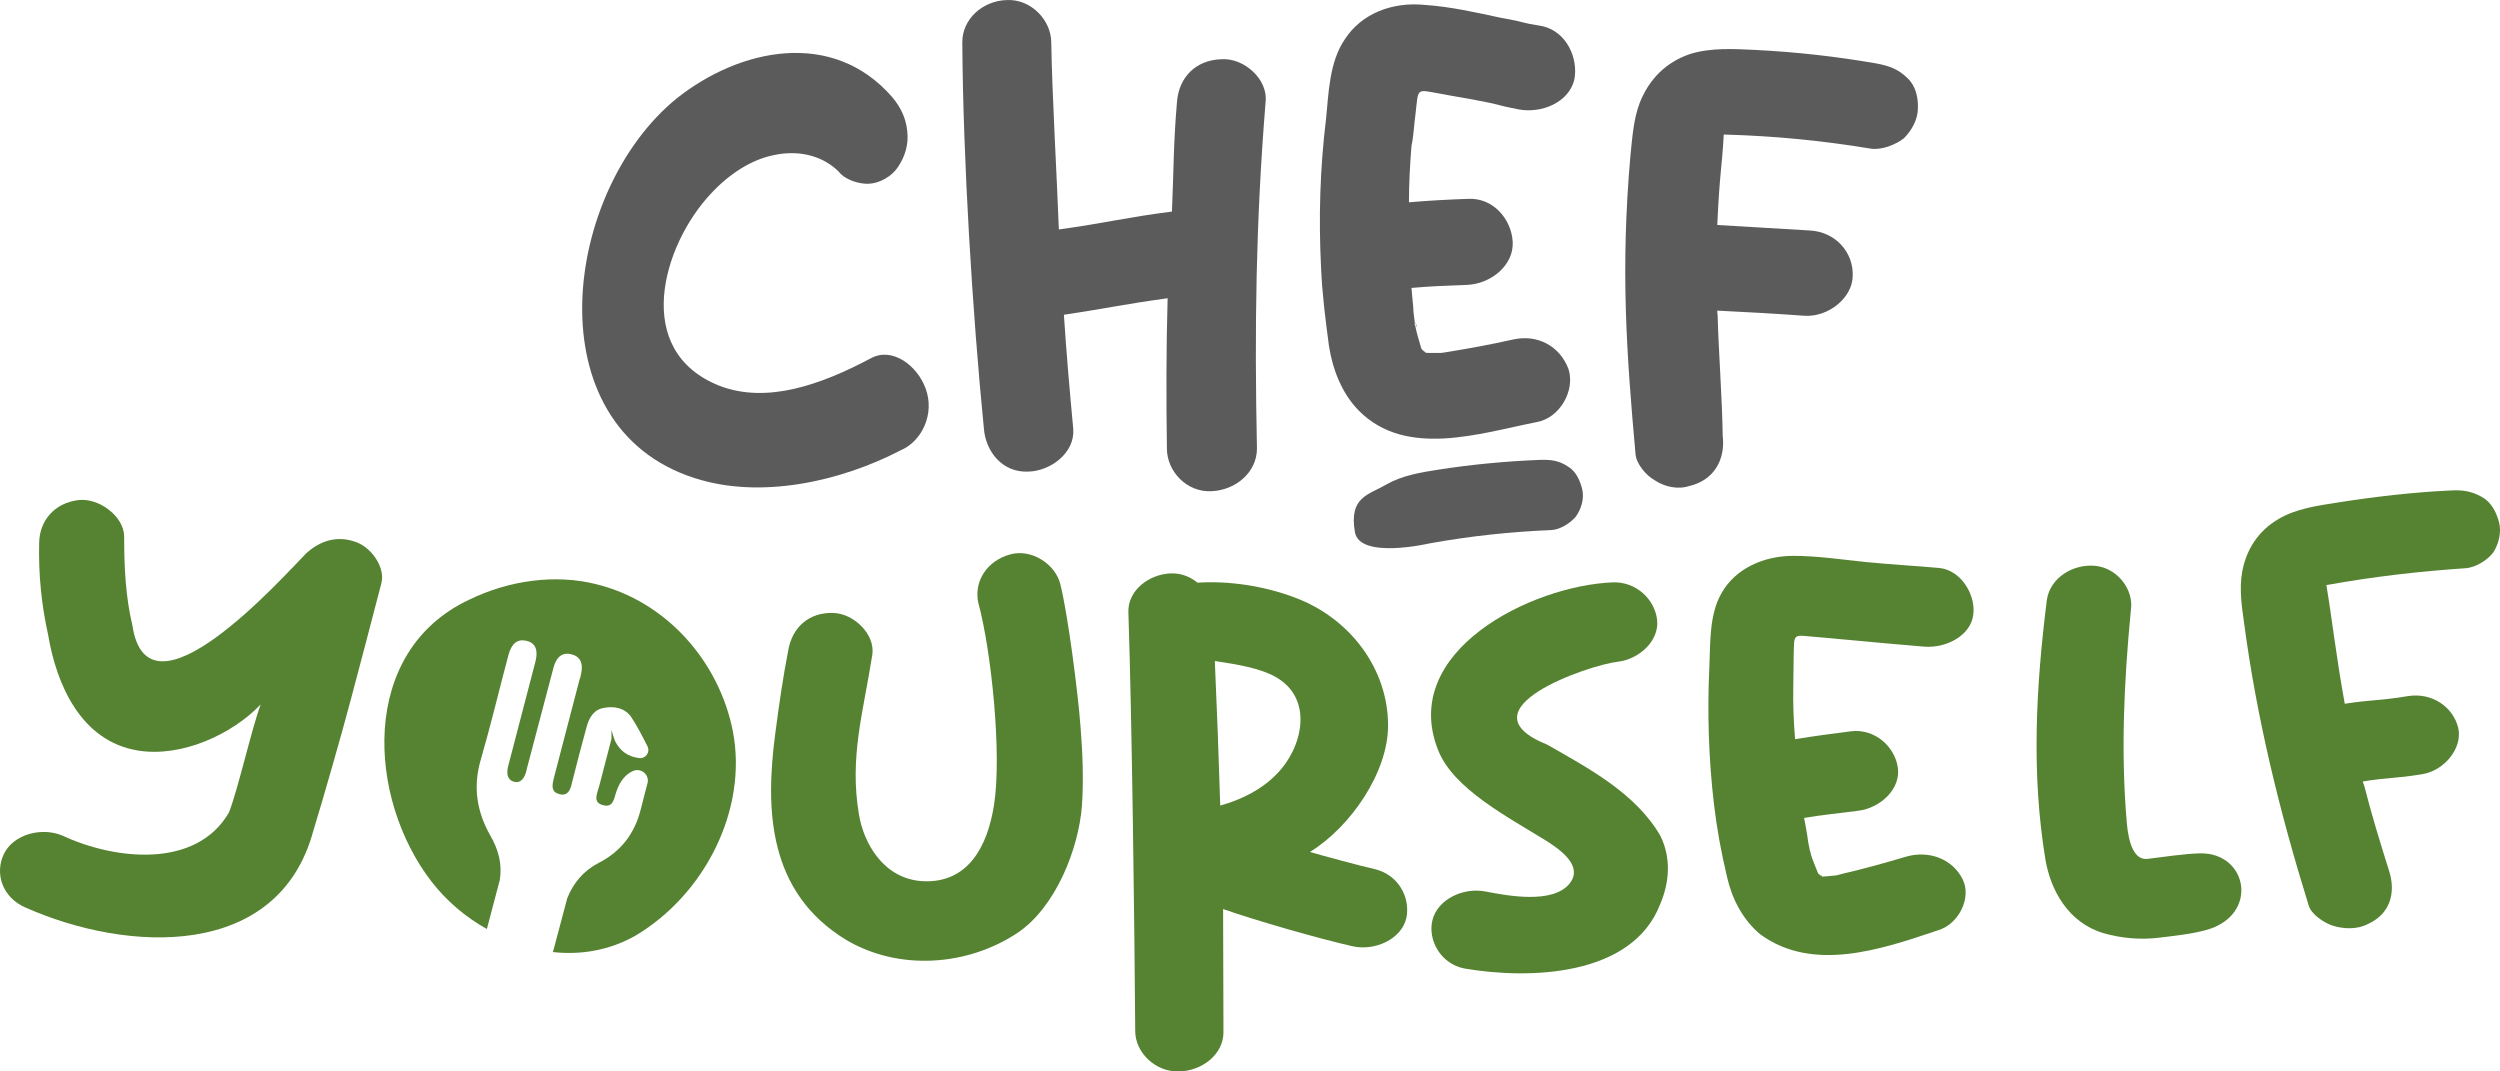 <svg width="350" height="150" viewBox="0 0 350 150" fill="none" xmlns="http://www.w3.org/2000/svg">
<path d="M49.857 75.894C47.235 74.931 44.865 75.653 42.848 77.483C39.268 81.142 20.711 101.943 18.542 87.594C17.584 83.55 17.382 79.457 17.382 75.123C17.382 72.282 13.802 69.634 10.928 70.019C7.549 70.453 5.532 72.957 5.482 75.99C5.381 80.324 5.784 84.609 6.742 88.894C7.902 95.828 11.331 103.773 19.299 105.073C25.451 106.084 32.561 102.762 36.494 98.621C35.183 102.184 33.368 110.37 32.057 113.74C27.468 121.685 16.071 120.385 8.81 117.014C5.835 115.714 1.851 116.822 0.54 119.566C-0.771 122.311 0.338 125.633 3.515 127.03C17.887 133.434 38.965 134.397 43.857 116.34C45.319 111.573 47.891 102.569 49.151 97.802C50.563 92.506 51.975 87.113 53.387 81.672C53.992 79.505 52.026 76.664 49.857 75.894Z" fill="#558332"/>
<path d="M151.267 101.654C150.914 97.032 149.552 86.246 148.443 81.768C147.737 78.975 144.409 76.76 141.383 77.627C138.257 78.494 136.341 81.287 136.946 84.32C138.812 91.157 140.274 105.651 139.165 112.681C138.257 118.507 135.534 123.659 129.23 123.37C123.683 123.081 120.91 118.026 120.254 114.029C118.893 105.988 120.86 99.728 122.12 91.687C122.574 88.798 119.498 85.861 116.624 85.813C113.195 85.716 110.925 87.883 110.371 90.965C109.614 94.817 109.06 98.717 108.555 102.569C107.093 113.451 107.547 124.959 118.489 131.604C125.852 135.938 135.382 135.263 142.392 130.641C147.838 127.03 151.015 118.748 151.469 112.825C151.721 109.262 151.57 105.362 151.267 101.654Z" fill="#558332"/>
<path d="M192.515 121.685C190.7 121.3 185.052 119.759 183.388 119.278C189.086 115.763 194.33 108.155 194.33 101.558C194.33 93.662 189.036 86.584 181.371 83.694C176.984 82.009 171.941 81.287 167.655 81.576C166.697 80.805 165.486 80.228 163.923 80.276C160.897 80.372 157.872 82.635 157.973 85.717C158.477 100.788 158.83 129.341 158.931 144.364C158.931 147.301 161.704 150.094 165.032 149.998C168.26 149.95 171.285 147.638 171.285 144.509C171.285 143.208 171.235 128.523 171.235 127.271C175.925 128.908 184.648 131.412 189.338 132.471C192.515 133.193 196.247 131.46 196.902 128.474C197.457 125.634 195.793 122.504 192.515 121.685ZM178.749 108.348C176.681 110.514 173.807 111.959 170.832 112.777C170.63 106.036 170.378 99.295 170.075 92.554H170.176C173.302 93.036 176.278 93.517 178.496 94.721C184.094 97.802 182.278 104.833 178.749 108.348Z" fill="#558332"/>
<path d="M232.453 117.015C229.024 111.092 222.519 107.625 216.619 104.255C204.264 99.295 222.519 93.084 226.452 92.651C229.427 92.314 232.301 89.762 231.999 86.824C231.696 83.887 229.024 81.432 225.847 81.528C214.4 81.961 195.843 91.206 201.339 105.025C203.457 110.418 211.072 114.367 216.367 117.641C218.434 118.941 221.762 121.252 219.695 123.756C217.325 126.549 211.223 125.441 207.996 124.815C204.92 124.189 201.238 125.875 200.532 128.86C199.877 131.604 201.692 134.975 205.071 135.601C214.148 137.142 228.469 136.708 232.402 126.645C233.764 123.467 233.966 120.096 232.453 117.015Z" fill="#558332"/>
<path d="M255.043 122.744C255.094 122.744 255.144 122.744 255.195 122.792C255.195 122.744 255.144 122.744 255.043 122.744ZM254.64 122.455C254.589 122.455 254.539 122.455 254.539 122.455C254.539 122.455 254.589 122.503 254.64 122.455C254.69 122.503 254.741 122.503 254.791 122.503C254.741 122.503 254.69 122.455 254.64 122.455ZM253.278 118.892C253.278 119.036 253.379 119.277 253.43 119.421C253.53 119.758 253.581 119.421 253.278 118.892ZM254.287 89.183C255.951 89.327 257.565 89.472 259.128 89.616C262.607 89.953 265.986 90.242 269.415 90.531C272.441 90.772 275.97 88.99 276.273 85.957C276.576 83.212 274.508 79.745 271.382 79.505C268.104 79.216 264.624 79.023 261.246 78.686C257.918 78.349 254.438 77.819 251.06 77.819C246.975 77.819 242.991 79.553 241.025 83.02C239.26 86.053 239.461 90.098 239.31 93.372C239.008 99.776 239.209 106.276 239.966 112.68C240.369 116.051 240.974 119.373 241.781 122.744C242.437 125.681 243.899 128.714 246.471 130.833C253.833 136.178 263.414 132.904 271.129 130.303C274.256 129.485 276.071 125.633 274.76 123.081C273.348 120.24 270.02 118.988 266.793 119.951C263.868 120.818 260.943 121.636 258.018 122.31C258.018 122.31 257.161 122.551 257.111 122.551C256.657 122.599 256.102 122.647 255.598 122.696C255.548 122.696 255.497 122.696 255.447 122.696C255.396 122.696 255.295 122.696 255.245 122.696C255.295 122.696 255.295 122.744 255.295 122.744C255.195 122.744 255.144 122.696 255.043 122.696C255.043 122.647 255.043 122.647 255.043 122.599C254.942 122.599 254.942 122.551 254.842 122.551C254.791 122.503 254.791 122.503 254.741 122.455L254.69 122.407C254.589 122.359 254.539 122.262 254.489 122.166C254.186 121.347 253.732 120.384 253.48 119.47C253.48 119.47 253.48 119.47 253.48 119.373C253.48 119.373 253.379 119.325 253.379 119.229C253.379 119.084 253.379 118.988 253.329 118.844C253.329 118.844 253.329 118.844 253.329 118.795C253.178 118.121 253.077 117.544 253.026 117.014C252.925 116.292 252.724 115.329 252.572 114.51C255.094 114.077 257.716 113.836 260.187 113.499C263.263 113.114 266.188 110.417 265.683 107.384C265.23 104.495 262.456 101.991 259.178 102.376C256.556 102.713 253.934 103.05 251.312 103.484C251.11 101.028 251.009 98.476 251.06 96.165C251.06 94.865 251.11 93.372 251.11 92.072C251.211 88.509 250.858 88.894 254.287 89.183Z" fill="#558332"/>
<path d="M307.942 119.47C305.875 119.518 302.647 120 300.681 120.241C298.815 120.481 298.008 118.122 297.756 115.233C296.899 105.362 297.353 95.54 298.311 85.524C298.815 82.587 296.445 79.505 293.318 79.216C290.192 78.927 287.015 80.902 286.561 83.983C284.998 96.406 284.393 108.396 286.359 120.337C287.065 124.526 289.486 129.149 294.478 130.641C297 131.363 299.672 131.604 302.345 131.267C304.311 131.026 306.732 130.786 308.85 130.208C316.363 128.137 314.699 119.278 307.942 119.47Z" fill="#558332"/>
<path d="M349.849 73.053C349.496 71.705 348.739 70.26 347.479 69.586C345.966 68.719 344.705 68.575 342.991 68.671C337.797 68.912 332.451 69.538 327.257 70.356C324.433 70.79 321.408 71.223 318.987 72.668C316.163 74.305 314.449 76.953 313.894 80.131C313.491 82.442 313.844 84.898 314.146 87.016C315.911 100.45 319.139 113.644 323.223 126.789C323.576 127.993 325.341 129.196 326.551 129.582C328.014 130.063 329.98 130.159 331.443 129.389C334.721 127.944 335.376 124.911 334.519 122.07C333.258 118.074 331.998 113.981 330.989 109.984C330.888 109.792 330.838 109.551 330.787 109.406C334.721 108.781 335.225 109.021 339.057 108.395C342.234 107.914 344.806 104.688 344.15 101.895C343.444 99.006 340.52 96.887 337.04 97.465C332.956 98.139 332.401 97.898 328.266 98.525C327.005 91.543 326.501 86.728 325.694 81.912C332.35 80.709 338.755 79.987 345.159 79.553C346.672 79.457 348.386 78.301 349.092 77.29C349.798 76.183 350.252 74.497 349.849 73.053Z" fill="#558332"/>
<path d="M102.602 102.377C100.686 92.65 93.374 84.272 83.591 81.816C77.792 80.324 71.237 81.239 65.639 83.983C50.209 91.254 51.419 111.814 60.445 123.467C62.513 126.115 65.135 128.378 68.161 130.063L69.976 123.178C70.329 120.963 69.774 118.94 68.665 117.014C66.749 113.644 66.194 110.177 67.303 106.373C68.715 101.51 69.875 96.599 71.186 91.687C71.64 90.05 72.447 89.424 73.708 89.713C74.968 90.002 75.372 91.013 74.968 92.602C73.708 97.369 72.497 102.136 71.237 106.903C71.136 107.288 70.531 109.07 71.993 109.455C73.355 109.792 73.708 107.914 73.758 107.625C75.019 102.906 76.229 98.188 77.49 93.469C77.893 91.928 78.75 91.302 79.961 91.591C81.221 91.88 81.726 92.843 81.322 94.48C81.272 94.721 81.221 94.961 81.12 95.202C79.91 99.776 78.75 104.351 77.54 108.925C77.338 109.744 77.137 110.659 77.944 111.044C78.044 111.092 78.196 111.14 78.347 111.188C79.507 111.477 79.86 110.562 80.061 109.647C80.667 107.24 81.473 104.11 82.129 101.751C82.482 100.451 83.138 99.343 84.549 99.102C86.062 98.814 87.525 99.15 88.382 100.402C89.239 101.703 89.945 103.099 90.651 104.495C91.055 105.314 90.399 106.229 89.491 106.132C87.878 105.94 86.819 105.121 86.113 103.773C86.012 103.532 85.961 103.291 85.861 103.051C85.76 102.762 85.709 102.473 85.608 102.184C85.608 102.473 85.608 102.762 85.608 103.099C85.608 103.195 85.608 103.34 85.608 103.436C85.104 105.362 84.398 108.058 83.894 110.033C83.642 111.044 82.885 112.344 84.449 112.729C85.911 113.114 85.961 111.718 86.314 110.755C86.819 109.31 87.626 108.347 88.684 107.914C89.794 107.481 90.954 108.492 90.651 109.647C90.349 110.851 89.996 112.103 89.693 113.355C88.836 116.725 86.919 119.229 83.793 120.818C81.675 121.926 80.263 123.611 79.406 125.778L77.49 133C77.439 133.097 77.439 133.193 77.389 133.289C81.322 133.723 85.356 133.049 88.987 130.978C98.619 125.248 104.72 113.403 102.602 102.377Z" fill="#558332"/>
<path d="M129.581 54.37C128.421 51.192 124.942 48.544 121.966 50.133C114.907 53.889 107.393 56.537 100.787 54.033C88.382 49.17 92.769 34.339 99.476 27.165C102.048 24.372 105.174 22.35 108.301 21.724C111.528 21.002 115.008 21.628 117.428 24.035C118.336 25.239 120.454 25.817 121.714 25.72C123.177 25.624 124.841 24.709 125.698 23.409C126.656 22.013 127.261 20.231 127.009 18.305C126.807 16.476 126.101 15.031 124.942 13.635C116.571 3.956 103.51 6.797 94.736 13.779C78.801 26.732 74.565 59.666 97.257 66.937C106.485 69.923 117.68 67.419 126.101 63.037C128.976 61.833 130.942 58.029 129.581 54.37Z" fill="#5B5B5B"/>
<path d="M171.032 8.291C167.35 8.387 165.031 10.891 164.779 14.261C164.274 20.088 164.325 23.795 164.073 29.621C157.618 30.44 154.845 31.21 148.239 32.125C147.987 25.143 147.281 13.009 147.18 5.98C147.18 2.802 144.305 -0.184 140.927 0.009C137.599 0.105 134.674 2.657 134.724 5.98C134.825 22.302 136.136 43.826 137.75 60.053C138.002 63.134 140.271 66.216 144.003 66.023C147.129 65.927 150.508 63.375 150.256 60.053C149.751 54.708 149.298 49.411 148.945 44.067C155.046 43.152 157.467 42.574 163.468 41.755C163.266 48.737 163.266 55.719 163.367 62.797C163.367 65.975 166.14 68.96 169.62 68.768C172.998 68.623 175.973 66.12 175.973 62.797C175.62 45.896 175.822 31.066 177.184 14.261C177.537 11.084 174.158 8.098 171.032 8.291Z" fill="#5B5B5B"/>
<path d="M200.178 49.459C200.228 49.507 200.329 49.507 200.329 49.507C200.38 49.507 200.279 49.507 200.178 49.459ZM199.522 49.363H199.573C199.623 49.363 199.623 49.363 199.674 49.411C199.674 49.363 199.623 49.363 199.522 49.363ZM199.22 49.026C199.119 48.978 199.119 48.978 199.119 48.978C199.119 48.978 199.169 49.074 199.22 49.026C199.27 49.074 199.321 49.074 199.371 49.074C199.321 49.074 199.27 49.026 199.22 49.026ZM198.161 45.077C198.161 45.27 198.262 45.511 198.262 45.655C198.312 45.992 198.413 45.703 198.161 45.077ZM198.161 16.043C198.615 12.142 198.161 12.528 201.842 13.154C203.557 13.491 205.221 13.731 206.885 14.069C210.566 14.743 209.104 14.646 212.633 15.32C215.76 15.898 219.592 14.405 220.399 11.179C221.004 8.194 219.34 4.438 215.962 3.668C212.381 3.09 213.844 3.138 210.213 2.512C206.633 1.742 203.052 0.923 199.422 0.683C194.984 0.249 190.647 1.838 188.277 5.498C186.109 8.676 186.008 13.009 185.655 16.572C184.798 23.554 184.596 30.488 184.949 37.47C185.1 41.129 185.554 44.692 186.058 48.448C186.563 51.674 187.823 55.045 190.244 57.5C196.85 64.145 207.137 60.678 215.155 59.089C218.382 58.511 220.55 54.659 219.592 51.674C218.382 48.448 215.256 46.763 211.827 47.533C208.801 48.207 205.725 48.785 202.699 49.267C202.699 49.267 201.842 49.411 201.741 49.411H199.976C199.875 49.411 199.825 49.411 199.724 49.363C199.775 49.363 199.775 49.411 199.775 49.411C199.724 49.411 199.623 49.363 199.573 49.363H199.522V49.267C199.422 49.267 199.422 49.17 199.321 49.17C199.27 49.122 199.27 49.122 199.22 49.074L199.169 49.026C199.069 48.929 199.018 48.881 198.968 48.737C198.716 47.822 198.363 46.763 198.161 45.752C198.161 45.752 198.161 45.752 198.161 45.655C198.161 45.655 198.06 45.559 198.06 45.463V45.029C197.959 44.259 197.858 43.681 197.858 43.055C197.757 42.236 197.707 41.225 197.606 40.31C200.228 40.07 202.901 39.973 205.523 39.877C208.751 39.684 211.978 37.133 211.776 33.81C211.574 30.632 209.003 27.647 205.523 27.84C202.75 27.936 200.027 28.08 197.253 28.321C197.253 25.673 197.404 22.976 197.606 20.424C197.909 19.076 197.959 17.487 198.161 16.043Z" fill="#5B5B5B"/>
<path d="M267.045 10.938C265.734 9.638 264.423 9.205 262.607 8.868C257.06 7.905 251.463 7.279 245.765 6.99C242.739 6.846 239.512 6.653 236.587 7.568C233.208 8.724 230.889 11.083 229.578 14.357C228.67 16.717 228.519 19.365 228.266 21.724C226.855 37.662 227.712 49.507 228.972 63.567C229.073 64.915 230.435 66.552 231.645 67.227C233.007 68.141 234.872 68.575 236.486 68.045C240.016 67.227 241.579 64.289 241.176 60.967C241.125 56.2 240.571 48.592 240.47 44.162C240.419 43.922 240.419 43.633 240.419 43.488C244.504 43.681 248.689 43.922 252.673 44.211C255.951 44.403 259.38 41.707 259.38 38.577C259.481 35.351 257.01 32.462 253.379 32.269C249.093 32.029 244.756 31.739 240.419 31.499C240.772 23.843 241.025 24.084 241.327 18.835C248.488 19.028 255.245 19.702 261.901 20.809C263.464 21.05 265.431 20.232 266.54 19.365C267.65 18.257 268.507 16.717 268.507 15.128C268.558 13.683 268.205 11.998 267.045 10.938Z" fill="#5B5B5B"/>
<path d="M221.508 68.479C221.205 67.275 220.651 65.975 219.491 65.301C218.18 64.434 217.07 64.338 215.507 64.386C210.818 64.578 206.128 65.012 201.489 65.734C198.967 66.119 196.345 66.553 194.126 67.805C191.605 69.297 188.831 69.538 189.689 74.497C190.344 78.35 200.077 76.086 200.077 76.086C205.926 75.027 211.524 74.449 217.171 74.209C218.482 74.16 219.945 73.149 220.651 72.282C221.407 71.175 221.811 69.779 221.508 68.479Z" fill="#5B5B5B"/>
</svg>
